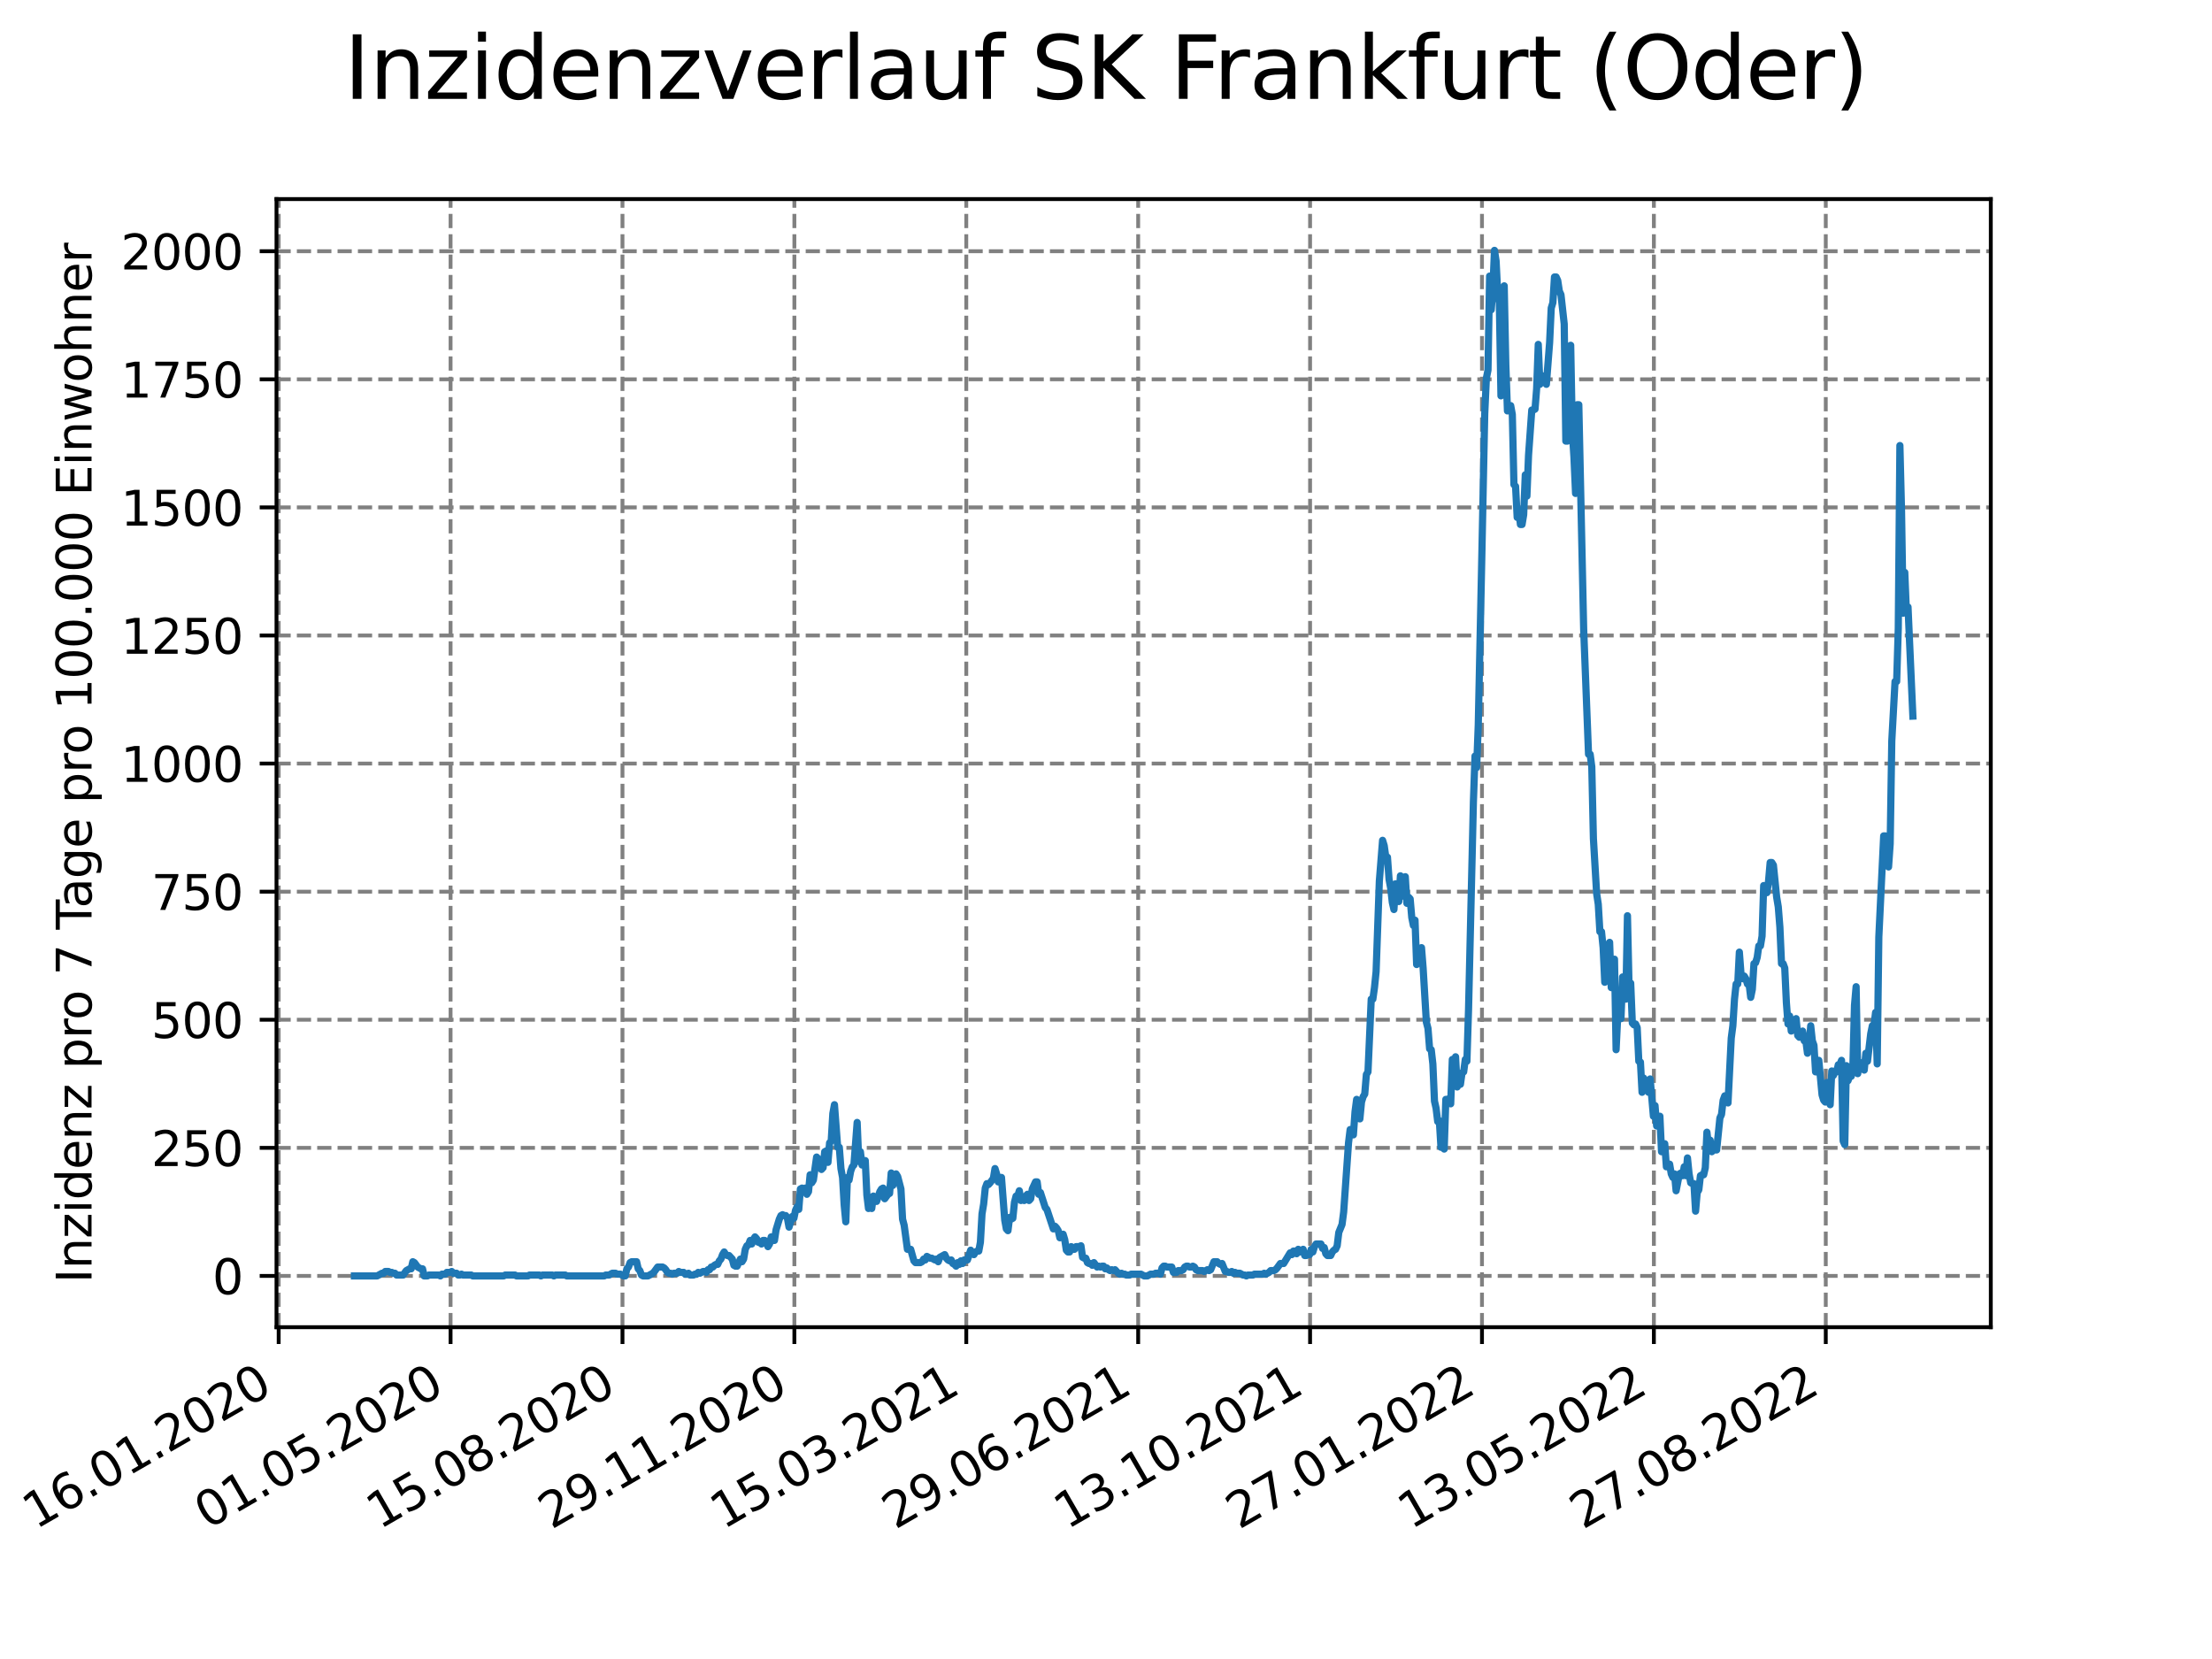 <?xml version="1.0" encoding="utf-8" standalone="no"?>
<!DOCTYPE svg PUBLIC "-//W3C//DTD SVG 1.1//EN"
  "http://www.w3.org/Graphics/SVG/1.1/DTD/svg11.dtd">
<svg xmlns:xlink="http://www.w3.org/1999/xlink" width="460.8pt" height="345.6pt" viewBox="0 0 460.8 345.6" xmlns="http://www.w3.org/2000/svg" version="1.1">
 <defs>
  <style type="text/css">*{stroke-linejoin: round; stroke-linecap: butt}</style>
 </defs>
 <g id="figure_1">
  <g id="patch_1">
   <path d="M 0 345.6 
L 460.8 345.6 
L 460.8 0 
L 0 0 
z
" style="fill: #ffffff"/>
  </g>
  <g id="axes_1">
   <g id="patch_2">
    <path d="M 57.6 276.48 
L 414.72 276.48 
L 414.72 41.472 
L 57.6 41.472 
z
" style="fill: #ffffff"/>
   </g>
   <g id="matplotlib.axis_1">
    <g id="xtick_1">
     <g id="line2d_1">
      <path d="M 58.053 276.48 
L 58.053 41.472 
" clip-path="url(#p275a01886c)" style="fill: none; stroke-dasharray: 2.96,1.28; stroke-dashoffset: 0; stroke: #808080; stroke-width: 0.8"/>
     </g>
     <g id="line2d_2">
      <defs>
       <path id="mcc62c96a35" d="M 0 0 
L 0 3.5 
" style="stroke: #000000; stroke-width: 0.8"/>
      </defs>
      <g>
       <use xlink:href="#mcc62c96a35" x="58.053" y="276.48" style="stroke: #000000; stroke-width: 0.8"/>
      </g>
     </g>
     <g id="text_1">
      <!-- 16.01.2020 -->
      <g transform="translate(7.428 318.689) rotate(-30) scale(0.1 -0.1)">
       <defs>
        <path id="DejaVuSans-31" d="M 794 531 
L 1825 531 
L 1825 4091 
L 703 3866 
L 703 4441 
L 1819 4666 
L 2450 4666 
L 2450 531 
L 3481 531 
L 3481 0 
L 794 0 
L 794 531 
z
" transform="scale(0.016)"/>
        <path id="DejaVuSans-36" d="M 2113 2584 
Q 1688 2584 1439 2293 
Q 1191 2003 1191 1497 
Q 1191 994 1439 701 
Q 1688 409 2113 409 
Q 2538 409 2786 701 
Q 3034 994 3034 1497 
Q 3034 2003 2786 2293 
Q 2538 2584 2113 2584 
z
M 3366 4563 
L 3366 3988 
Q 3128 4100 2886 4159 
Q 2644 4219 2406 4219 
Q 1781 4219 1451 3797 
Q 1122 3375 1075 2522 
Q 1259 2794 1537 2939 
Q 1816 3084 2150 3084 
Q 2853 3084 3261 2657 
Q 3669 2231 3669 1497 
Q 3669 778 3244 343 
Q 2819 -91 2113 -91 
Q 1303 -91 875 529 
Q 447 1150 447 2328 
Q 447 3434 972 4092 
Q 1497 4750 2381 4750 
Q 2619 4750 2861 4703 
Q 3103 4656 3366 4563 
z
" transform="scale(0.016)"/>
        <path id="DejaVuSans-2e" d="M 684 794 
L 1344 794 
L 1344 0 
L 684 0 
L 684 794 
z
" transform="scale(0.016)"/>
        <path id="DejaVuSans-30" d="M 2034 4250 
Q 1547 4250 1301 3770 
Q 1056 3291 1056 2328 
Q 1056 1369 1301 889 
Q 1547 409 2034 409 
Q 2525 409 2770 889 
Q 3016 1369 3016 2328 
Q 3016 3291 2770 3770 
Q 2525 4250 2034 4250 
z
M 2034 4750 
Q 2819 4750 3233 4129 
Q 3647 3509 3647 2328 
Q 3647 1150 3233 529 
Q 2819 -91 2034 -91 
Q 1250 -91 836 529 
Q 422 1150 422 2328 
Q 422 3509 836 4129 
Q 1250 4750 2034 4750 
z
" transform="scale(0.016)"/>
        <path id="DejaVuSans-32" d="M 1228 531 
L 3431 531 
L 3431 0 
L 469 0 
L 469 531 
Q 828 903 1448 1529 
Q 2069 2156 2228 2338 
Q 2531 2678 2651 2914 
Q 2772 3150 2772 3378 
Q 2772 3750 2511 3984 
Q 2250 4219 1831 4219 
Q 1534 4219 1204 4116 
Q 875 4013 500 3803 
L 500 4441 
Q 881 4594 1212 4672 
Q 1544 4750 1819 4750 
Q 2544 4750 2975 4387 
Q 3406 4025 3406 3419 
Q 3406 3131 3298 2873 
Q 3191 2616 2906 2266 
Q 2828 2175 2409 1742 
Q 1991 1309 1228 531 
z
" transform="scale(0.016)"/>
       </defs>
       <use xlink:href="#DejaVuSans-31"/>
       <use xlink:href="#DejaVuSans-36" x="63.623"/>
       <use xlink:href="#DejaVuSans-2e" x="127.246"/>
       <use xlink:href="#DejaVuSans-30" x="159.033"/>
       <use xlink:href="#DejaVuSans-31" x="222.656"/>
       <use xlink:href="#DejaVuSans-2e" x="286.279"/>
       <use xlink:href="#DejaVuSans-32" x="318.066"/>
       <use xlink:href="#DejaVuSans-30" x="381.689"/>
       <use xlink:href="#DejaVuSans-32" x="445.312"/>
       <use xlink:href="#DejaVuSans-30" x="508.936"/>
      </g>
     </g>
    </g>
    <g id="xtick_2">
     <g id="line2d_3">
      <path d="M 93.863 276.48 
L 93.863 41.472 
" clip-path="url(#p275a01886c)" style="fill: none; stroke-dasharray: 2.96,1.28; stroke-dashoffset: 0; stroke: #808080; stroke-width: 0.8"/>
     </g>
     <g id="line2d_4">
      <g>
       <use xlink:href="#mcc62c96a35" x="93.863" y="276.48" style="stroke: #000000; stroke-width: 0.8"/>
      </g>
     </g>
     <g id="text_2">
      <!-- 01.05.2020 -->
      <g transform="translate(43.238 318.689) rotate(-30) scale(0.1 -0.1)">
       <defs>
        <path id="DejaVuSans-35" d="M 691 4666 
L 3169 4666 
L 3169 4134 
L 1269 4134 
L 1269 2991 
Q 1406 3038 1543 3061 
Q 1681 3084 1819 3084 
Q 2600 3084 3056 2656 
Q 3513 2228 3513 1497 
Q 3513 744 3044 326 
Q 2575 -91 1722 -91 
Q 1428 -91 1123 -41 
Q 819 9 494 109 
L 494 744 
Q 775 591 1075 516 
Q 1375 441 1709 441 
Q 2250 441 2565 725 
Q 2881 1009 2881 1497 
Q 2881 1984 2565 2268 
Q 2250 2553 1709 2553 
Q 1456 2553 1204 2497 
Q 953 2441 691 2322 
L 691 4666 
z
" transform="scale(0.016)"/>
       </defs>
       <use xlink:href="#DejaVuSans-30"/>
       <use xlink:href="#DejaVuSans-31" x="63.623"/>
       <use xlink:href="#DejaVuSans-2e" x="127.246"/>
       <use xlink:href="#DejaVuSans-30" x="159.033"/>
       <use xlink:href="#DejaVuSans-35" x="222.656"/>
       <use xlink:href="#DejaVuSans-2e" x="286.279"/>
       <use xlink:href="#DejaVuSans-32" x="318.066"/>
       <use xlink:href="#DejaVuSans-30" x="381.689"/>
       <use xlink:href="#DejaVuSans-32" x="445.312"/>
       <use xlink:href="#DejaVuSans-30" x="508.936"/>
      </g>
     </g>
    </g>
    <g id="xtick_3">
     <g id="line2d_5">
      <path d="M 129.673 276.48 
L 129.673 41.472 
" clip-path="url(#p275a01886c)" style="fill: none; stroke-dasharray: 2.96,1.28; stroke-dashoffset: 0; stroke: #808080; stroke-width: 0.8"/>
     </g>
     <g id="line2d_6">
      <g>
       <use xlink:href="#mcc62c96a35" x="129.673" y="276.48" style="stroke: #000000; stroke-width: 0.8"/>
      </g>
     </g>
     <g id="text_3">
      <!-- 15.08.2020 -->
      <g transform="translate(79.048 318.689) rotate(-30) scale(0.1 -0.1)">
       <defs>
        <path id="DejaVuSans-38" d="M 2034 2216 
Q 1584 2216 1326 1975 
Q 1069 1734 1069 1313 
Q 1069 891 1326 650 
Q 1584 409 2034 409 
Q 2484 409 2743 651 
Q 3003 894 3003 1313 
Q 3003 1734 2745 1975 
Q 2488 2216 2034 2216 
z
M 1403 2484 
Q 997 2584 770 2862 
Q 544 3141 544 3541 
Q 544 4100 942 4425 
Q 1341 4750 2034 4750 
Q 2731 4750 3128 4425 
Q 3525 4100 3525 3541 
Q 3525 3141 3298 2862 
Q 3072 2584 2669 2484 
Q 3125 2378 3379 2068 
Q 3634 1759 3634 1313 
Q 3634 634 3220 271 
Q 2806 -91 2034 -91 
Q 1263 -91 848 271 
Q 434 634 434 1313 
Q 434 1759 690 2068 
Q 947 2378 1403 2484 
z
M 1172 3481 
Q 1172 3119 1398 2916 
Q 1625 2713 2034 2713 
Q 2441 2713 2670 2916 
Q 2900 3119 2900 3481 
Q 2900 3844 2670 4047 
Q 2441 4250 2034 4250 
Q 1625 4250 1398 4047 
Q 1172 3844 1172 3481 
z
" transform="scale(0.016)"/>
       </defs>
       <use xlink:href="#DejaVuSans-31"/>
       <use xlink:href="#DejaVuSans-35" x="63.623"/>
       <use xlink:href="#DejaVuSans-2e" x="127.246"/>
       <use xlink:href="#DejaVuSans-30" x="159.033"/>
       <use xlink:href="#DejaVuSans-38" x="222.656"/>
       <use xlink:href="#DejaVuSans-2e" x="286.279"/>
       <use xlink:href="#DejaVuSans-32" x="318.066"/>
       <use xlink:href="#DejaVuSans-30" x="381.689"/>
       <use xlink:href="#DejaVuSans-32" x="445.312"/>
       <use xlink:href="#DejaVuSans-30" x="508.936"/>
      </g>
     </g>
    </g>
    <g id="xtick_4">
     <g id="line2d_7">
      <path d="M 165.483 276.48 
L 165.483 41.472 
" clip-path="url(#p275a01886c)" style="fill: none; stroke-dasharray: 2.96,1.28; stroke-dashoffset: 0; stroke: #808080; stroke-width: 0.8"/>
     </g>
     <g id="line2d_8">
      <g>
       <use xlink:href="#mcc62c96a35" x="165.483" y="276.48" style="stroke: #000000; stroke-width: 0.8"/>
      </g>
     </g>
     <g id="text_4">
      <!-- 29.11.2020 -->
      <g transform="translate(114.858 318.689) rotate(-30) scale(0.1 -0.1)">
       <defs>
        <path id="DejaVuSans-39" d="M 703 97 
L 703 672 
Q 941 559 1184 500 
Q 1428 441 1663 441 
Q 2288 441 2617 861 
Q 2947 1281 2994 2138 
Q 2813 1869 2534 1725 
Q 2256 1581 1919 1581 
Q 1219 1581 811 2004 
Q 403 2428 403 3163 
Q 403 3881 828 4315 
Q 1253 4750 1959 4750 
Q 2769 4750 3195 4129 
Q 3622 3509 3622 2328 
Q 3622 1225 3098 567 
Q 2575 -91 1691 -91 
Q 1453 -91 1209 -44 
Q 966 3 703 97 
z
M 1959 2075 
Q 2384 2075 2632 2365 
Q 2881 2656 2881 3163 
Q 2881 3666 2632 3958 
Q 2384 4250 1959 4250 
Q 1534 4250 1286 3958 
Q 1038 3666 1038 3163 
Q 1038 2656 1286 2365 
Q 1534 2075 1959 2075 
z
" transform="scale(0.016)"/>
       </defs>
       <use xlink:href="#DejaVuSans-32"/>
       <use xlink:href="#DejaVuSans-39" x="63.623"/>
       <use xlink:href="#DejaVuSans-2e" x="127.246"/>
       <use xlink:href="#DejaVuSans-31" x="159.033"/>
       <use xlink:href="#DejaVuSans-31" x="222.656"/>
       <use xlink:href="#DejaVuSans-2e" x="286.279"/>
       <use xlink:href="#DejaVuSans-32" x="318.066"/>
       <use xlink:href="#DejaVuSans-30" x="381.689"/>
       <use xlink:href="#DejaVuSans-32" x="445.312"/>
       <use xlink:href="#DejaVuSans-30" x="508.936"/>
      </g>
     </g>
    </g>
    <g id="xtick_5">
     <g id="line2d_9">
      <path d="M 201.293 276.48 
L 201.293 41.472 
" clip-path="url(#p275a01886c)" style="fill: none; stroke-dasharray: 2.96,1.28; stroke-dashoffset: 0; stroke: #808080; stroke-width: 0.8"/>
     </g>
     <g id="line2d_10">
      <g>
       <use xlink:href="#mcc62c96a35" x="201.293" y="276.48" style="stroke: #000000; stroke-width: 0.8"/>
      </g>
     </g>
     <g id="text_5">
      <!-- 15.03.2021 -->
      <g transform="translate(150.668 318.689) rotate(-30) scale(0.1 -0.1)">
       <defs>
        <path id="DejaVuSans-33" d="M 2597 2516 
Q 3050 2419 3304 2112 
Q 3559 1806 3559 1356 
Q 3559 666 3084 287 
Q 2609 -91 1734 -91 
Q 1441 -91 1130 -33 
Q 819 25 488 141 
L 488 750 
Q 750 597 1062 519 
Q 1375 441 1716 441 
Q 2309 441 2620 675 
Q 2931 909 2931 1356 
Q 2931 1769 2642 2001 
Q 2353 2234 1838 2234 
L 1294 2234 
L 1294 2753 
L 1863 2753 
Q 2328 2753 2575 2939 
Q 2822 3125 2822 3475 
Q 2822 3834 2567 4026 
Q 2313 4219 1838 4219 
Q 1578 4219 1281 4162 
Q 984 4106 628 3988 
L 628 4550 
Q 988 4650 1302 4700 
Q 1616 4750 1894 4750 
Q 2613 4750 3031 4423 
Q 3450 4097 3450 3541 
Q 3450 3153 3228 2886 
Q 3006 2619 2597 2516 
z
" transform="scale(0.016)"/>
       </defs>
       <use xlink:href="#DejaVuSans-31"/>
       <use xlink:href="#DejaVuSans-35" x="63.623"/>
       <use xlink:href="#DejaVuSans-2e" x="127.246"/>
       <use xlink:href="#DejaVuSans-30" x="159.033"/>
       <use xlink:href="#DejaVuSans-33" x="222.656"/>
       <use xlink:href="#DejaVuSans-2e" x="286.279"/>
       <use xlink:href="#DejaVuSans-32" x="318.066"/>
       <use xlink:href="#DejaVuSans-30" x="381.689"/>
       <use xlink:href="#DejaVuSans-32" x="445.312"/>
       <use xlink:href="#DejaVuSans-31" x="508.936"/>
      </g>
     </g>
    </g>
    <g id="xtick_6">
     <g id="line2d_11">
      <path d="M 237.103 276.48 
L 237.103 41.472 
" clip-path="url(#p275a01886c)" style="fill: none; stroke-dasharray: 2.96,1.28; stroke-dashoffset: 0; stroke: #808080; stroke-width: 0.8"/>
     </g>
     <g id="line2d_12">
      <g>
       <use xlink:href="#mcc62c96a35" x="237.103" y="276.48" style="stroke: #000000; stroke-width: 0.8"/>
      </g>
     </g>
     <g id="text_6">
      <!-- 29.06.2021 -->
      <g transform="translate(186.478 318.689) rotate(-30) scale(0.1 -0.1)">
       <use xlink:href="#DejaVuSans-32"/>
       <use xlink:href="#DejaVuSans-39" x="63.623"/>
       <use xlink:href="#DejaVuSans-2e" x="127.246"/>
       <use xlink:href="#DejaVuSans-30" x="159.033"/>
       <use xlink:href="#DejaVuSans-36" x="222.656"/>
       <use xlink:href="#DejaVuSans-2e" x="286.279"/>
       <use xlink:href="#DejaVuSans-32" x="318.066"/>
       <use xlink:href="#DejaVuSans-30" x="381.689"/>
       <use xlink:href="#DejaVuSans-32" x="445.312"/>
       <use xlink:href="#DejaVuSans-31" x="508.936"/>
      </g>
     </g>
    </g>
    <g id="xtick_7">
     <g id="line2d_13">
      <path d="M 272.913 276.48 
L 272.913 41.472 
" clip-path="url(#p275a01886c)" style="fill: none; stroke-dasharray: 2.96,1.28; stroke-dashoffset: 0; stroke: #808080; stroke-width: 0.8"/>
     </g>
     <g id="line2d_14">
      <g>
       <use xlink:href="#mcc62c96a35" x="272.913" y="276.48" style="stroke: #000000; stroke-width: 0.8"/>
      </g>
     </g>
     <g id="text_7">
      <!-- 13.10.2021 -->
      <g transform="translate(222.288 318.689) rotate(-30) scale(0.1 -0.1)">
       <use xlink:href="#DejaVuSans-31"/>
       <use xlink:href="#DejaVuSans-33" x="63.623"/>
       <use xlink:href="#DejaVuSans-2e" x="127.246"/>
       <use xlink:href="#DejaVuSans-31" x="159.033"/>
       <use xlink:href="#DejaVuSans-30" x="222.656"/>
       <use xlink:href="#DejaVuSans-2e" x="286.279"/>
       <use xlink:href="#DejaVuSans-32" x="318.066"/>
       <use xlink:href="#DejaVuSans-30" x="381.689"/>
       <use xlink:href="#DejaVuSans-32" x="445.312"/>
       <use xlink:href="#DejaVuSans-31" x="508.936"/>
      </g>
     </g>
    </g>
    <g id="xtick_8">
     <g id="line2d_15">
      <path d="M 308.723 276.48 
L 308.723 41.472 
" clip-path="url(#p275a01886c)" style="fill: none; stroke-dasharray: 2.96,1.28; stroke-dashoffset: 0; stroke: #808080; stroke-width: 0.8"/>
     </g>
     <g id="line2d_16">
      <g>
       <use xlink:href="#mcc62c96a35" x="308.723" y="276.48" style="stroke: #000000; stroke-width: 0.8"/>
      </g>
     </g>
     <g id="text_8">
      <!-- 27.01.2022 -->
      <g transform="translate(258.098 318.689) rotate(-30) scale(0.1 -0.1)">
       <defs>
        <path id="DejaVuSans-37" d="M 525 4666 
L 3525 4666 
L 3525 4397 
L 1831 0 
L 1172 0 
L 2766 4134 
L 525 4134 
L 525 4666 
z
" transform="scale(0.016)"/>
       </defs>
       <use xlink:href="#DejaVuSans-32"/>
       <use xlink:href="#DejaVuSans-37" x="63.623"/>
       <use xlink:href="#DejaVuSans-2e" x="127.246"/>
       <use xlink:href="#DejaVuSans-30" x="159.033"/>
       <use xlink:href="#DejaVuSans-31" x="222.656"/>
       <use xlink:href="#DejaVuSans-2e" x="286.279"/>
       <use xlink:href="#DejaVuSans-32" x="318.066"/>
       <use xlink:href="#DejaVuSans-30" x="381.689"/>
       <use xlink:href="#DejaVuSans-32" x="445.312"/>
       <use xlink:href="#DejaVuSans-32" x="508.936"/>
      </g>
     </g>
    </g>
    <g id="xtick_9">
     <g id="line2d_17">
      <path d="M 344.533 276.48 
L 344.533 41.472 
" clip-path="url(#p275a01886c)" style="fill: none; stroke-dasharray: 2.96,1.28; stroke-dashoffset: 0; stroke: #808080; stroke-width: 0.8"/>
     </g>
     <g id="line2d_18">
      <g>
       <use xlink:href="#mcc62c96a35" x="344.533" y="276.48" style="stroke: #000000; stroke-width: 0.8"/>
      </g>
     </g>
     <g id="text_9">
      <!-- 13.05.2022 -->
      <g transform="translate(293.908 318.689) rotate(-30) scale(0.1 -0.1)">
       <use xlink:href="#DejaVuSans-31"/>
       <use xlink:href="#DejaVuSans-33" x="63.623"/>
       <use xlink:href="#DejaVuSans-2e" x="127.246"/>
       <use xlink:href="#DejaVuSans-30" x="159.033"/>
       <use xlink:href="#DejaVuSans-35" x="222.656"/>
       <use xlink:href="#DejaVuSans-2e" x="286.279"/>
       <use xlink:href="#DejaVuSans-32" x="318.066"/>
       <use xlink:href="#DejaVuSans-30" x="381.689"/>
       <use xlink:href="#DejaVuSans-32" x="445.312"/>
       <use xlink:href="#DejaVuSans-32" x="508.936"/>
      </g>
     </g>
    </g>
    <g id="xtick_10">
     <g id="line2d_19">
      <path d="M 380.343 276.48 
L 380.343 41.472 
" clip-path="url(#p275a01886c)" style="fill: none; stroke-dasharray: 2.96,1.28; stroke-dashoffset: 0; stroke: #808080; stroke-width: 0.8"/>
     </g>
     <g id="line2d_20">
      <g>
       <use xlink:href="#mcc62c96a35" x="380.343" y="276.48" style="stroke: #000000; stroke-width: 0.8"/>
      </g>
     </g>
     <g id="text_10">
      <!-- 27.08.2022 -->
      <g transform="translate(329.718 318.689) rotate(-30) scale(0.1 -0.1)">
       <use xlink:href="#DejaVuSans-32"/>
       <use xlink:href="#DejaVuSans-37" x="63.623"/>
       <use xlink:href="#DejaVuSans-2e" x="127.246"/>
       <use xlink:href="#DejaVuSans-30" x="159.033"/>
       <use xlink:href="#DejaVuSans-38" x="222.656"/>
       <use xlink:href="#DejaVuSans-2e" x="286.279"/>
       <use xlink:href="#DejaVuSans-32" x="318.066"/>
       <use xlink:href="#DejaVuSans-30" x="381.689"/>
       <use xlink:href="#DejaVuSans-32" x="445.312"/>
       <use xlink:href="#DejaVuSans-32" x="508.936"/>
      </g>
     </g>
    </g>
   </g>
   <g id="matplotlib.axis_2">
    <g id="ytick_1">
     <g id="line2d_21">
      <path d="M 57.6 265.798 
L 414.72 265.798 
" clip-path="url(#p275a01886c)" style="fill: none; stroke-dasharray: 2.96,1.28; stroke-dashoffset: 0; stroke: #808080; stroke-width: 0.8"/>
     </g>
     <g id="line2d_22">
      <defs>
       <path id="m6d57a17fb4" d="M 0 0 
L -3.5 0 
" style="stroke: #000000; stroke-width: 0.8"/>
      </defs>
      <g>
       <use xlink:href="#m6d57a17fb4" x="57.6" y="265.798" style="stroke: #000000; stroke-width: 0.8"/>
      </g>
     </g>
     <g id="text_11">
      <!-- 0 -->
      <g transform="translate(44.237 269.597) scale(0.1 -0.1)">
       <use xlink:href="#DejaVuSans-30"/>
      </g>
     </g>
    </g>
    <g id="ytick_2">
     <g id="line2d_23">
      <path d="M 57.6 239.115 
L 414.72 239.115 
" clip-path="url(#p275a01886c)" style="fill: none; stroke-dasharray: 2.96,1.28; stroke-dashoffset: 0; stroke: #808080; stroke-width: 0.8"/>
     </g>
     <g id="line2d_24">
      <g>
       <use xlink:href="#m6d57a17fb4" x="57.6" y="239.115" style="stroke: #000000; stroke-width: 0.8"/>
      </g>
     </g>
     <g id="text_12">
      <!-- 250 -->
      <g transform="translate(31.512 242.914) scale(0.1 -0.1)">
       <use xlink:href="#DejaVuSans-32"/>
       <use xlink:href="#DejaVuSans-35" x="63.623"/>
       <use xlink:href="#DejaVuSans-30" x="127.246"/>
      </g>
     </g>
    </g>
    <g id="ytick_3">
     <g id="line2d_25">
      <path d="M 57.6 212.432 
L 414.72 212.432 
" clip-path="url(#p275a01886c)" style="fill: none; stroke-dasharray: 2.96,1.28; stroke-dashoffset: 0; stroke: #808080; stroke-width: 0.8"/>
     </g>
     <g id="line2d_26">
      <g>
       <use xlink:href="#m6d57a17fb4" x="57.6" y="212.432" style="stroke: #000000; stroke-width: 0.8"/>
      </g>
     </g>
     <g id="text_13">
      <!-- 500 -->
      <g transform="translate(31.512 216.231) scale(0.1 -0.1)">
       <use xlink:href="#DejaVuSans-35"/>
       <use xlink:href="#DejaVuSans-30" x="63.623"/>
       <use xlink:href="#DejaVuSans-30" x="127.246"/>
      </g>
     </g>
    </g>
    <g id="ytick_4">
     <g id="line2d_27">
      <path d="M 57.6 185.749 
L 414.72 185.749 
" clip-path="url(#p275a01886c)" style="fill: none; stroke-dasharray: 2.96,1.28; stroke-dashoffset: 0; stroke: #808080; stroke-width: 0.8"/>
     </g>
     <g id="line2d_28">
      <g>
       <use xlink:href="#m6d57a17fb4" x="57.6" y="185.749" style="stroke: #000000; stroke-width: 0.8"/>
      </g>
     </g>
     <g id="text_14">
      <!-- 750 -->
      <g transform="translate(31.512 189.549) scale(0.1 -0.1)">
       <use xlink:href="#DejaVuSans-37"/>
       <use xlink:href="#DejaVuSans-35" x="63.623"/>
       <use xlink:href="#DejaVuSans-30" x="127.246"/>
      </g>
     </g>
    </g>
    <g id="ytick_5">
     <g id="line2d_29">
      <path d="M 57.6 159.067 
L 414.72 159.067 
" clip-path="url(#p275a01886c)" style="fill: none; stroke-dasharray: 2.96,1.28; stroke-dashoffset: 0; stroke: #808080; stroke-width: 0.8"/>
     </g>
     <g id="line2d_30">
      <g>
       <use xlink:href="#m6d57a17fb4" x="57.6" y="159.067" style="stroke: #000000; stroke-width: 0.8"/>
      </g>
     </g>
     <g id="text_15">
      <!-- 1000 -->
      <g transform="translate(25.15 162.866) scale(0.1 -0.1)">
       <use xlink:href="#DejaVuSans-31"/>
       <use xlink:href="#DejaVuSans-30" x="63.623"/>
       <use xlink:href="#DejaVuSans-30" x="127.246"/>
       <use xlink:href="#DejaVuSans-30" x="190.869"/>
      </g>
     </g>
    </g>
    <g id="ytick_6">
     <g id="line2d_31">
      <path d="M 57.6 132.384 
L 414.72 132.384 
" clip-path="url(#p275a01886c)" style="fill: none; stroke-dasharray: 2.96,1.28; stroke-dashoffset: 0; stroke: #808080; stroke-width: 0.8"/>
     </g>
     <g id="line2d_32">
      <g>
       <use xlink:href="#m6d57a17fb4" x="57.6" y="132.384" style="stroke: #000000; stroke-width: 0.8"/>
      </g>
     </g>
     <g id="text_16">
      <!-- 1250 -->
      <g transform="translate(25.15 136.183) scale(0.1 -0.1)">
       <use xlink:href="#DejaVuSans-31"/>
       <use xlink:href="#DejaVuSans-32" x="63.623"/>
       <use xlink:href="#DejaVuSans-35" x="127.246"/>
       <use xlink:href="#DejaVuSans-30" x="190.869"/>
      </g>
     </g>
    </g>
    <g id="ytick_7">
     <g id="line2d_33">
      <path d="M 57.6 105.701 
L 414.72 105.701 
" clip-path="url(#p275a01886c)" style="fill: none; stroke-dasharray: 2.96,1.28; stroke-dashoffset: 0; stroke: #808080; stroke-width: 0.8"/>
     </g>
     <g id="line2d_34">
      <g>
       <use xlink:href="#m6d57a17fb4" x="57.6" y="105.701" style="stroke: #000000; stroke-width: 0.8"/>
      </g>
     </g>
     <g id="text_17">
      <!-- 1500 -->
      <g transform="translate(25.15 109.5) scale(0.1 -0.1)">
       <use xlink:href="#DejaVuSans-31"/>
       <use xlink:href="#DejaVuSans-35" x="63.623"/>
       <use xlink:href="#DejaVuSans-30" x="127.246"/>
       <use xlink:href="#DejaVuSans-30" x="190.869"/>
      </g>
     </g>
    </g>
    <g id="ytick_8">
     <g id="line2d_35">
      <path d="M 57.6 79.018 
L 414.72 79.018 
" clip-path="url(#p275a01886c)" style="fill: none; stroke-dasharray: 2.96,1.28; stroke-dashoffset: 0; stroke: #808080; stroke-width: 0.8"/>
     </g>
     <g id="line2d_36">
      <g>
       <use xlink:href="#m6d57a17fb4" x="57.6" y="79.018" style="stroke: #000000; stroke-width: 0.8"/>
      </g>
     </g>
     <g id="text_18">
      <!-- 1750 -->
      <g transform="translate(25.15 82.817) scale(0.1 -0.1)">
       <use xlink:href="#DejaVuSans-31"/>
       <use xlink:href="#DejaVuSans-37" x="63.623"/>
       <use xlink:href="#DejaVuSans-35" x="127.246"/>
       <use xlink:href="#DejaVuSans-30" x="190.869"/>
      </g>
     </g>
    </g>
    <g id="ytick_9">
     <g id="line2d_37">
      <path d="M 57.6 52.335 
L 414.72 52.335 
" clip-path="url(#p275a01886c)" style="fill: none; stroke-dasharray: 2.96,1.28; stroke-dashoffset: 0; stroke: #808080; stroke-width: 0.8"/>
     </g>
     <g id="line2d_38">
      <g>
       <use xlink:href="#m6d57a17fb4" x="57.6" y="52.335" style="stroke: #000000; stroke-width: 0.8"/>
      </g>
     </g>
     <g id="text_19">
      <!-- 2000 -->
      <g transform="translate(25.15 56.135) scale(0.1 -0.1)">
       <use xlink:href="#DejaVuSans-32"/>
       <use xlink:href="#DejaVuSans-30" x="63.623"/>
       <use xlink:href="#DejaVuSans-30" x="127.246"/>
       <use xlink:href="#DejaVuSans-30" x="190.869"/>
      </g>
     </g>
    </g>
    <g id="text_20">
     <!-- Inzidenz pro 7 Tage pro 100.000 Einwohner -->
     <g transform="translate(19.07 267.301) rotate(-90) scale(0.1 -0.1)">
      <defs>
       <path id="DejaVuSans-49" d="M 628 4666 
L 1259 4666 
L 1259 0 
L 628 0 
L 628 4666 
z
" transform="scale(0.016)"/>
       <path id="DejaVuSans-6e" d="M 3513 2113 
L 3513 0 
L 2938 0 
L 2938 2094 
Q 2938 2591 2744 2837 
Q 2550 3084 2163 3084 
Q 1697 3084 1428 2787 
Q 1159 2491 1159 1978 
L 1159 0 
L 581 0 
L 581 3500 
L 1159 3500 
L 1159 2956 
Q 1366 3272 1645 3428 
Q 1925 3584 2291 3584 
Q 2894 3584 3203 3211 
Q 3513 2838 3513 2113 
z
" transform="scale(0.016)"/>
       <path id="DejaVuSans-7a" d="M 353 3500 
L 3084 3500 
L 3084 2975 
L 922 459 
L 3084 459 
L 3084 0 
L 275 0 
L 275 525 
L 2438 3041 
L 353 3041 
L 353 3500 
z
" transform="scale(0.016)"/>
       <path id="DejaVuSans-69" d="M 603 3500 
L 1178 3500 
L 1178 0 
L 603 0 
L 603 3500 
z
M 603 4863 
L 1178 4863 
L 1178 4134 
L 603 4134 
L 603 4863 
z
" transform="scale(0.016)"/>
       <path id="DejaVuSans-64" d="M 2906 2969 
L 2906 4863 
L 3481 4863 
L 3481 0 
L 2906 0 
L 2906 525 
Q 2725 213 2448 61 
Q 2172 -91 1784 -91 
Q 1150 -91 751 415 
Q 353 922 353 1747 
Q 353 2572 751 3078 
Q 1150 3584 1784 3584 
Q 2172 3584 2448 3432 
Q 2725 3281 2906 2969 
z
M 947 1747 
Q 947 1113 1208 752 
Q 1469 391 1925 391 
Q 2381 391 2643 752 
Q 2906 1113 2906 1747 
Q 2906 2381 2643 2742 
Q 2381 3103 1925 3103 
Q 1469 3103 1208 2742 
Q 947 2381 947 1747 
z
" transform="scale(0.016)"/>
       <path id="DejaVuSans-65" d="M 3597 1894 
L 3597 1613 
L 953 1613 
Q 991 1019 1311 708 
Q 1631 397 2203 397 
Q 2534 397 2845 478 
Q 3156 559 3463 722 
L 3463 178 
Q 3153 47 2828 -22 
Q 2503 -91 2169 -91 
Q 1331 -91 842 396 
Q 353 884 353 1716 
Q 353 2575 817 3079 
Q 1281 3584 2069 3584 
Q 2775 3584 3186 3129 
Q 3597 2675 3597 1894 
z
M 3022 2063 
Q 3016 2534 2758 2815 
Q 2500 3097 2075 3097 
Q 1594 3097 1305 2825 
Q 1016 2553 972 2059 
L 3022 2063 
z
" transform="scale(0.016)"/>
       <path id="DejaVuSans-20" transform="scale(0.016)"/>
       <path id="DejaVuSans-70" d="M 1159 525 
L 1159 -1331 
L 581 -1331 
L 581 3500 
L 1159 3500 
L 1159 2969 
Q 1341 3281 1617 3432 
Q 1894 3584 2278 3584 
Q 2916 3584 3314 3078 
Q 3713 2572 3713 1747 
Q 3713 922 3314 415 
Q 2916 -91 2278 -91 
Q 1894 -91 1617 61 
Q 1341 213 1159 525 
z
M 3116 1747 
Q 3116 2381 2855 2742 
Q 2594 3103 2138 3103 
Q 1681 3103 1420 2742 
Q 1159 2381 1159 1747 
Q 1159 1113 1420 752 
Q 1681 391 2138 391 
Q 2594 391 2855 752 
Q 3116 1113 3116 1747 
z
" transform="scale(0.016)"/>
       <path id="DejaVuSans-72" d="M 2631 2963 
Q 2534 3019 2420 3045 
Q 2306 3072 2169 3072 
Q 1681 3072 1420 2755 
Q 1159 2438 1159 1844 
L 1159 0 
L 581 0 
L 581 3500 
L 1159 3500 
L 1159 2956 
Q 1341 3275 1631 3429 
Q 1922 3584 2338 3584 
Q 2397 3584 2469 3576 
Q 2541 3569 2628 3553 
L 2631 2963 
z
" transform="scale(0.016)"/>
       <path id="DejaVuSans-6f" d="M 1959 3097 
Q 1497 3097 1228 2736 
Q 959 2375 959 1747 
Q 959 1119 1226 758 
Q 1494 397 1959 397 
Q 2419 397 2687 759 
Q 2956 1122 2956 1747 
Q 2956 2369 2687 2733 
Q 2419 3097 1959 3097 
z
M 1959 3584 
Q 2709 3584 3137 3096 
Q 3566 2609 3566 1747 
Q 3566 888 3137 398 
Q 2709 -91 1959 -91 
Q 1206 -91 779 398 
Q 353 888 353 1747 
Q 353 2609 779 3096 
Q 1206 3584 1959 3584 
z
" transform="scale(0.016)"/>
       <path id="DejaVuSans-54" d="M -19 4666 
L 3928 4666 
L 3928 4134 
L 2272 4134 
L 2272 0 
L 1638 0 
L 1638 4134 
L -19 4134 
L -19 4666 
z
" transform="scale(0.016)"/>
       <path id="DejaVuSans-61" d="M 2194 1759 
Q 1497 1759 1228 1600 
Q 959 1441 959 1056 
Q 959 750 1161 570 
Q 1363 391 1709 391 
Q 2188 391 2477 730 
Q 2766 1069 2766 1631 
L 2766 1759 
L 2194 1759 
z
M 3341 1997 
L 3341 0 
L 2766 0 
L 2766 531 
Q 2569 213 2275 61 
Q 1981 -91 1556 -91 
Q 1019 -91 701 211 
Q 384 513 384 1019 
Q 384 1609 779 1909 
Q 1175 2209 1959 2209 
L 2766 2209 
L 2766 2266 
Q 2766 2663 2505 2880 
Q 2244 3097 1772 3097 
Q 1472 3097 1187 3025 
Q 903 2953 641 2809 
L 641 3341 
Q 956 3463 1253 3523 
Q 1550 3584 1831 3584 
Q 2591 3584 2966 3190 
Q 3341 2797 3341 1997 
z
" transform="scale(0.016)"/>
       <path id="DejaVuSans-67" d="M 2906 1791 
Q 2906 2416 2648 2759 
Q 2391 3103 1925 3103 
Q 1463 3103 1205 2759 
Q 947 2416 947 1791 
Q 947 1169 1205 825 
Q 1463 481 1925 481 
Q 2391 481 2648 825 
Q 2906 1169 2906 1791 
z
M 3481 434 
Q 3481 -459 3084 -895 
Q 2688 -1331 1869 -1331 
Q 1566 -1331 1297 -1286 
Q 1028 -1241 775 -1147 
L 775 -588 
Q 1028 -725 1275 -790 
Q 1522 -856 1778 -856 
Q 2344 -856 2625 -561 
Q 2906 -266 2906 331 
L 2906 616 
Q 2728 306 2450 153 
Q 2172 0 1784 0 
Q 1141 0 747 490 
Q 353 981 353 1791 
Q 353 2603 747 3093 
Q 1141 3584 1784 3584 
Q 2172 3584 2450 3431 
Q 2728 3278 2906 2969 
L 2906 3500 
L 3481 3500 
L 3481 434 
z
" transform="scale(0.016)"/>
       <path id="DejaVuSans-45" d="M 628 4666 
L 3578 4666 
L 3578 4134 
L 1259 4134 
L 1259 2753 
L 3481 2753 
L 3481 2222 
L 1259 2222 
L 1259 531 
L 3634 531 
L 3634 0 
L 628 0 
L 628 4666 
z
" transform="scale(0.016)"/>
       <path id="DejaVuSans-77" d="M 269 3500 
L 844 3500 
L 1563 769 
L 2278 3500 
L 2956 3500 
L 3675 769 
L 4391 3500 
L 4966 3500 
L 4050 0 
L 3372 0 
L 2619 2869 
L 1863 0 
L 1184 0 
L 269 3500 
z
" transform="scale(0.016)"/>
       <path id="DejaVuSans-68" d="M 3513 2113 
L 3513 0 
L 2938 0 
L 2938 2094 
Q 2938 2591 2744 2837 
Q 2550 3084 2163 3084 
Q 1697 3084 1428 2787 
Q 1159 2491 1159 1978 
L 1159 0 
L 581 0 
L 581 4863 
L 1159 4863 
L 1159 2956 
Q 1366 3272 1645 3428 
Q 1925 3584 2291 3584 
Q 2894 3584 3203 3211 
Q 3513 2838 3513 2113 
z
" transform="scale(0.016)"/>
      </defs>
      <use xlink:href="#DejaVuSans-49"/>
      <use xlink:href="#DejaVuSans-6e" x="29.492"/>
      <use xlink:href="#DejaVuSans-7a" x="92.871"/>
      <use xlink:href="#DejaVuSans-69" x="145.361"/>
      <use xlink:href="#DejaVuSans-64" x="173.145"/>
      <use xlink:href="#DejaVuSans-65" x="236.621"/>
      <use xlink:href="#DejaVuSans-6e" x="298.145"/>
      <use xlink:href="#DejaVuSans-7a" x="361.523"/>
      <use xlink:href="#DejaVuSans-20" x="414.014"/>
      <use xlink:href="#DejaVuSans-70" x="445.801"/>
      <use xlink:href="#DejaVuSans-72" x="509.277"/>
      <use xlink:href="#DejaVuSans-6f" x="548.141"/>
      <use xlink:href="#DejaVuSans-20" x="609.322"/>
      <use xlink:href="#DejaVuSans-37" x="641.109"/>
      <use xlink:href="#DejaVuSans-20" x="704.732"/>
      <use xlink:href="#DejaVuSans-54" x="736.52"/>
      <use xlink:href="#DejaVuSans-61" x="781.104"/>
      <use xlink:href="#DejaVuSans-67" x="842.383"/>
      <use xlink:href="#DejaVuSans-65" x="905.859"/>
      <use xlink:href="#DejaVuSans-20" x="967.383"/>
      <use xlink:href="#DejaVuSans-70" x="999.17"/>
      <use xlink:href="#DejaVuSans-72" x="1062.646"/>
      <use xlink:href="#DejaVuSans-6f" x="1101.51"/>
      <use xlink:href="#DejaVuSans-20" x="1162.691"/>
      <use xlink:href="#DejaVuSans-31" x="1194.479"/>
      <use xlink:href="#DejaVuSans-30" x="1258.102"/>
      <use xlink:href="#DejaVuSans-30" x="1321.725"/>
      <use xlink:href="#DejaVuSans-2e" x="1385.348"/>
      <use xlink:href="#DejaVuSans-30" x="1417.135"/>
      <use xlink:href="#DejaVuSans-30" x="1480.758"/>
      <use xlink:href="#DejaVuSans-30" x="1544.381"/>
      <use xlink:href="#DejaVuSans-20" x="1608.004"/>
      <use xlink:href="#DejaVuSans-45" x="1639.791"/>
      <use xlink:href="#DejaVuSans-69" x="1702.975"/>
      <use xlink:href="#DejaVuSans-6e" x="1730.758"/>
      <use xlink:href="#DejaVuSans-77" x="1794.137"/>
      <use xlink:href="#DejaVuSans-6f" x="1875.924"/>
      <use xlink:href="#DejaVuSans-68" x="1937.105"/>
      <use xlink:href="#DejaVuSans-6e" x="2000.484"/>
      <use xlink:href="#DejaVuSans-65" x="2063.863"/>
      <use xlink:href="#DejaVuSans-72" x="2125.387"/>
     </g>
    </g>
   </g>
   <g id="line2d_39">
    <path d="M 73.833 265.798 
L 78.562 265.798 
L 79.576 265.243 
L 79.914 265.243 
L 80.251 264.874 
L 80.927 264.874 
L 81.265 265.059 
L 81.603 265.059 
L 81.941 265.243 
L 82.278 265.243 
L 82.616 265.613 
L 83.968 265.613 
L 84.643 264.689 
L 85.319 264.319 
L 85.657 264.319 
L 85.995 262.841 
L 86.332 263.026 
L 87.008 263.95 
L 87.684 264.319 
L 88.022 264.319 
L 88.359 265.798 
L 89.035 265.798 
L 89.373 265.613 
L 91.4 265.613 
L 91.738 265.798 
L 92.076 265.428 
L 92.751 265.428 
L 93.089 265.059 
L 93.765 265.059 
L 94.103 264.874 
L 94.44 265.243 
L 95.116 265.243 
L 95.454 265.613 
L 95.792 265.613 
L 96.13 265.428 
L 96.467 265.613 
L 98.156 265.613 
L 98.494 265.798 
L 104.913 265.798 
L 105.251 265.613 
L 107.278 265.613 
L 107.616 265.798 
L 109.981 265.798 
L 110.318 265.613 
L 112.345 265.613 
L 112.683 265.798 
L 113.021 265.613 
L 115.048 265.613 
L 115.386 265.798 
L 115.724 265.613 
L 117.751 265.613 
L 118.088 265.798 
L 125.859 265.798 
L 126.196 265.613 
L 126.872 265.613 
L 127.548 265.243 
L 128.223 265.243 
L 128.561 265.428 
L 129.237 265.428 
L 129.912 265.798 
L 130.25 265.798 
L 130.588 264.319 
L 130.926 263.95 
L 131.264 263.026 
L 131.602 262.841 
L 132.615 262.841 
L 132.953 264.319 
L 133.291 264.689 
L 133.629 265.613 
L 133.966 265.798 
L 134.98 265.798 
L 135.993 265.243 
L 136.331 264.874 
L 137.007 263.95 
L 138.02 263.95 
L 138.358 264.135 
L 138.696 264.504 
L 139.034 265.059 
L 139.372 265.243 
L 139.71 265.243 
L 140.047 265.428 
L 140.385 265.243 
L 141.061 265.243 
L 141.399 264.874 
L 141.737 265.059 
L 142.412 265.059 
L 142.75 265.428 
L 143.088 265.428 
L 143.426 265.243 
L 143.764 265.613 
L 144.439 265.613 
L 144.777 265.428 
L 145.115 265.428 
L 145.453 265.059 
L 145.79 265.243 
L 146.466 264.874 
L 146.804 264.874 
L 147.142 265.059 
L 147.48 264.504 
L 147.817 264.504 
L 148.155 263.95 
L 148.493 263.95 
L 148.831 263.58 
L 149.169 263.395 
L 149.507 263.395 
L 149.844 262.656 
L 150.182 262.286 
L 150.52 261.362 
L 150.858 260.808 
L 151.196 261.362 
L 151.534 261.547 
L 151.871 261.547 
L 152.547 262.286 
L 152.885 263.58 
L 153.223 263.765 
L 153.561 263.765 
L 154.236 262.286 
L 154.574 262.841 
L 154.912 262.286 
L 155.25 260.253 
L 155.588 259.514 
L 155.925 259.329 
L 156.263 258.405 
L 156.601 259.145 
L 156.939 258.22 
L 157.277 257.666 
L 157.615 258.036 
L 157.952 258.775 
L 158.29 258.775 
L 158.628 259.145 
L 158.966 258.405 
L 159.304 258.405 
L 159.642 258.775 
L 159.979 259.699 
L 160.317 259.145 
L 160.655 257.666 
L 160.993 258.405 
L 161.331 258.405 
L 161.669 256.188 
L 162.344 253.97 
L 162.682 253.231 
L 163.02 253.046 
L 163.358 253.231 
L 163.695 253.231 
L 164.033 253.785 
L 164.371 255.633 
L 165.047 253.415 
L 165.385 253.785 
L 165.722 252.122 
L 166.06 251.382 
L 166.398 251.937 
L 166.736 247.686 
L 167.074 247.501 
L 167.412 248.056 
L 167.749 247.501 
L 168.087 248.795 
L 168.425 248.241 
L 168.763 244.729 
L 169.101 246.392 
L 169.439 245.838 
L 170.114 241.033 
L 170.452 241.403 
L 170.79 241.957 
L 171.128 243.62 
L 171.466 243.251 
L 171.803 239.924 
L 172.141 239.739 
L 172.479 242.142 
L 172.817 238.076 
L 173.155 237.706 
L 173.493 231.977 
L 173.83 230.129 
L 174.506 239 
L 174.844 239 
L 175.182 243.435 
L 175.52 245.284 
L 175.857 251.013 
L 176.195 254.524 
L 176.533 245.284 
L 176.871 245.838 
L 177.209 243.99 
L 177.547 243.066 
L 177.884 242.696 
L 178.56 233.825 
L 178.898 241.957 
L 179.236 239.924 
L 179.573 242.696 
L 179.911 242.511 
L 180.249 241.772 
L 180.587 248.98 
L 180.925 251.752 
L 181.263 251.567 
L 181.6 251.752 
L 181.938 249.165 
L 182.276 250.274 
L 182.614 250.274 
L 183.29 248.241 
L 183.627 247.686 
L 183.965 247.501 
L 184.303 249.719 
L 184.979 248.795 
L 185.317 248.61 
L 185.654 244.36 
L 185.992 246.947 
L 186.668 244.544 
L 187.006 245.099 
L 187.681 247.686 
L 188.019 253.97 
L 188.357 255.263 
L 189.033 260.253 
L 189.708 260.253 
L 190.384 262.656 
L 190.722 263.026 
L 191.735 263.026 
L 192.073 262.841 
L 192.411 262.286 
L 192.749 262.471 
L 193.087 261.732 
L 193.762 262.102 
L 194.1 262.102 
L 194.776 262.471 
L 195.114 262.286 
L 195.451 262.841 
L 195.789 261.917 
L 196.803 261.362 
L 197.141 262.102 
L 197.478 262.471 
L 197.816 262.656 
L 198.154 262.471 
L 198.492 263.21 
L 198.83 263.395 
L 199.168 263.765 
L 199.505 263.026 
L 199.843 263.395 
L 200.181 262.656 
L 200.519 263.21 
L 200.857 262.471 
L 201.532 262.471 
L 202.208 260.438 
L 202.546 261.177 
L 202.884 261.362 
L 203.222 260.808 
L 203.559 260.623 
L 203.897 260.623 
L 204.235 258.775 
L 204.573 252.861 
L 204.911 250.828 
L 205.249 247.501 
L 205.586 246.577 
L 205.924 246.762 
L 206.262 246.392 
L 206.938 245.468 
L 207.276 243.435 
L 207.613 244.544 
L 207.951 246.208 
L 208.289 245.284 
L 208.627 245.284 
L 209.303 254.155 
L 209.64 256.003 
L 209.978 256.372 
L 210.316 253.6 
L 210.654 253.97 
L 210.992 253.785 
L 211.33 250.458 
L 211.667 249.165 
L 212.005 249.165 
L 212.343 248.056 
L 212.681 250.089 
L 213.019 249.904 
L 213.356 250.089 
L 213.694 249.165 
L 214.032 248.795 
L 214.37 250.089 
L 214.708 249.719 
L 215.046 247.686 
L 215.721 246.208 
L 216.059 246.208 
L 216.397 248.795 
L 216.735 248.425 
L 217.748 251.567 
L 218.086 251.937 
L 219.437 256.003 
L 219.775 255.448 
L 220.113 255.818 
L 220.451 256.372 
L 220.789 257.851 
L 221.127 257.296 
L 221.464 257.112 
L 221.802 258.22 
L 222.14 260.438 
L 222.478 260.808 
L 222.816 260.808 
L 223.154 259.699 
L 223.491 260.253 
L 223.829 260.253 
L 224.167 259.699 
L 224.843 259.699 
L 225.181 259.514 
L 225.518 261.917 
L 225.856 262.102 
L 226.194 262.102 
L 226.532 263.026 
L 226.87 263.21 
L 227.208 263.21 
L 227.545 263.58 
L 227.883 263.026 
L 228.559 263.95 
L 228.897 263.765 
L 229.234 263.95 
L 229.572 263.765 
L 229.91 263.765 
L 230.248 264.319 
L 230.586 264.135 
L 230.924 264.504 
L 231.261 264.689 
L 231.599 264.504 
L 231.937 264.689 
L 232.275 264.504 
L 232.951 265.243 
L 233.288 265.428 
L 233.626 265.243 
L 233.964 265.428 
L 234.302 265.428 
L 234.64 265.613 
L 235.315 265.613 
L 235.653 265.428 
L 237.68 265.428 
L 238.356 265.798 
L 239.032 265.798 
L 239.707 265.428 
L 240.383 265.428 
L 240.721 265.243 
L 241.396 265.243 
L 241.734 265.428 
L 242.072 264.135 
L 242.41 263.765 
L 242.748 263.765 
L 243.086 263.95 
L 244.099 263.95 
L 244.437 265.059 
L 245.112 265.059 
L 245.45 264.689 
L 246.126 264.689 
L 246.464 264.504 
L 246.802 263.95 
L 247.139 263.765 
L 247.477 263.765 
L 247.815 263.95 
L 248.153 263.95 
L 248.491 263.765 
L 248.829 263.95 
L 249.166 264.504 
L 249.504 264.689 
L 250.518 264.689 
L 250.856 264.874 
L 251.531 264.504 
L 251.869 264.689 
L 252.207 264.504 
L 252.883 262.841 
L 253.558 262.841 
L 253.896 263.21 
L 254.234 263.395 
L 254.572 263.21 
L 255.247 264.874 
L 255.585 264.874 
L 255.923 265.059 
L 256.261 265.059 
L 256.599 264.874 
L 256.937 265.243 
L 257.274 265.059 
L 257.612 265.243 
L 258.288 265.243 
L 258.964 265.613 
L 259.301 265.613 
L 259.639 265.798 
L 259.977 265.613 
L 260.99 265.613 
L 261.328 265.428 
L 263.017 265.428 
L 263.355 265.243 
L 263.693 265.428 
L 264.369 265.059 
L 264.707 264.689 
L 265.382 264.689 
L 265.72 264.504 
L 266.058 264.135 
L 266.734 263.21 
L 267.409 263.21 
L 268.761 260.993 
L 269.098 261.362 
L 269.436 260.623 
L 269.774 260.623 
L 270.112 261.177 
L 270.45 260.253 
L 270.788 260.808 
L 271.125 260.623 
L 271.463 260.253 
L 271.801 261.547 
L 272.139 261.547 
L 272.477 261.362 
L 272.815 261.362 
L 273.152 260.253 
L 273.49 260.808 
L 273.828 259.699 
L 274.166 259.145 
L 275.179 259.145 
L 275.517 260.069 
L 275.855 259.884 
L 276.193 261.177 
L 276.531 261.547 
L 277.206 261.547 
L 277.544 260.808 
L 277.882 260.438 
L 278.22 260.253 
L 278.558 259.514 
L 278.895 256.742 
L 279.571 255.079 
L 279.909 252.491 
L 280.922 238.076 
L 281.26 235.304 
L 281.598 236.043 
L 281.936 236.413 
L 282.274 231.607 
L 282.612 229.02 
L 282.949 229.944 
L 283.287 233.086 
L 283.625 229.575 
L 283.963 228.466 
L 284.301 227.911 
L 284.639 223.845 
L 284.976 223.291 
L 285.652 208.136 
L 285.99 208.136 
L 286.328 205.734 
L 286.666 202.407 
L 287.341 183.556 
L 288.017 175.055 
L 288.355 176.164 
L 288.693 178.566 
L 289.03 178.566 
L 289.368 183.186 
L 289.706 185.035 
L 290.044 187.992 
L 290.382 189.47 
L 290.72 184.111 
L 291.057 185.035 
L 291.395 187.807 
L 291.733 182.447 
L 292.409 186.698 
L 292.747 182.632 
L 293.084 188.176 
L 293.422 186.883 
L 293.76 187.252 
L 294.098 191.133 
L 294.436 192.797 
L 294.773 191.688 
L 295.111 200.929 
L 295.449 198.896 
L 295.787 200.374 
L 296.125 197.417 
L 296.463 201.668 
L 297.138 212.941 
L 297.476 214.235 
L 297.814 218.486 
L 298.152 218.671 
L 298.49 221.628 
L 298.827 229.39 
L 299.165 230.868 
L 299.503 233.64 
L 299.841 233.456 
L 300.179 239 
L 300.517 238.63 
L 300.854 239.37 
L 301.192 229.02 
L 301.53 229.575 
L 301.868 228.835 
L 302.206 229.944 
L 302.544 220.703 
L 302.881 221.073 
L 303.219 220.149 
L 303.557 226.433 
L 303.895 225.693 
L 304.233 225.878 
L 304.571 223.476 
L 304.908 223.291 
L 305.246 220.703 
L 305.584 221.073 
L 305.922 210.354 
L 306.935 167.108 
L 307.273 157.497 
L 307.611 159.9 
L 307.949 151.029 
L 308.625 119.056 
L 309.3 86.16 
L 309.638 78.767 
L 309.976 77.104 
L 310.314 57.514 
L 310.651 64.537 
L 310.989 60.286 
L 311.327 52.154 
L 311.665 54.372 
L 312.003 61.21 
L 312.341 63.058 
L 312.678 82.463 
L 313.016 60.84 
L 313.354 59.547 
L 313.692 75.995 
L 314.03 85.605 
L 314.368 84.496 
L 314.705 84.496 
L 315.043 86.345 
L 315.381 100.945 
L 315.719 101.314 
L 316.057 107.783 
L 316.395 106.304 
L 316.732 109.261 
L 317.07 109.261 
L 317.408 107.228 
L 317.746 98.912 
L 318.084 103.347 
L 318.422 94.846 
L 319.097 85.42 
L 319.435 85.42 
L 319.773 85.236 
L 320.111 80.985 
L 320.449 71.744 
L 320.786 80.061 
L 321.124 78.213 
L 321.462 78.398 
L 321.8 78.398 
L 322.138 80.061 
L 322.813 71.375 
L 323.151 64.167 
L 323.489 63.058 
L 323.827 57.699 
L 324.165 57.699 
L 324.503 58.438 
L 324.84 60.656 
L 325.178 61.395 
L 325.854 67.494 
L 326.192 91.889 
L 326.53 91.889 
L 326.867 75.071 
L 327.205 71.929 
L 327.543 90.041 
L 327.881 95.216 
L 328.219 102.793 
L 328.556 84.312 
L 328.894 84.312 
L 329.908 131.069 
L 330.921 157.128 
L 331.259 157.128 
L 331.597 159.715 
L 331.935 174.685 
L 332.61 186.143 
L 332.948 188.361 
L 333.286 194.09 
L 333.624 194.09 
L 333.962 197.417 
L 334.3 204.625 
L 334.637 200.374 
L 334.975 199.82 
L 335.313 196.308 
L 335.651 205.734 
L 335.989 205.734 
L 336.327 199.82 
L 336.664 218.671 
L 337.002 211.648 
L 337.34 210.539 
L 337.678 212.202 
L 338.016 203.516 
L 338.354 203.516 
L 338.691 208.136 
L 339.029 190.764 
L 339.367 205.918 
L 339.705 204.81 
L 340.043 213.126 
L 340.381 213.496 
L 340.718 213.311 
L 341.056 214.05 
L 341.394 221.073 
L 341.732 221.258 
L 342.07 227.542 
L 342.408 224.585 
L 342.745 225.693 
L 343.083 225.878 
L 343.421 227.542 
L 343.759 224.769 
L 344.434 232.532 
L 344.772 230.314 
L 345.11 234.564 
L 345.448 234.564 
L 345.786 232.532 
L 346.124 239.924 
L 346.461 239.37 
L 346.799 238.261 
L 347.137 243.066 
L 347.475 242.511 
L 347.813 242.511 
L 348.151 244.544 
L 348.488 245.284 
L 348.826 244.544 
L 349.164 248.056 
L 349.84 244.544 
L 350.178 244.36 
L 350.515 244.914 
L 350.853 243.066 
L 351.191 244.914 
L 351.529 241.218 
L 351.867 244.544 
L 352.205 246.392 
L 352.542 246.577 
L 352.88 246.577 
L 353.218 252.306 
L 353.556 248.425 
L 353.894 247.871 
L 354.232 244.914 
L 354.569 244.729 
L 354.907 244.729 
L 355.245 243.251 
L 355.583 235.858 
L 355.921 238.815 
L 356.259 237.521 
L 356.596 239.924 
L 356.934 239.554 
L 357.61 239.554 
L 358.286 232.901 
L 358.623 232.162 
L 358.961 229.205 
L 359.299 228.281 
L 359.637 228.281 
L 359.975 229.759 
L 360.65 216.268 
L 360.988 213.681 
L 361.326 208.136 
L 361.664 204.994 
L 362.002 204.994 
L 362.339 198.341 
L 362.677 202.777 
L 363.015 203.886 
L 363.353 203.331 
L 363.691 203.886 
L 364.029 204.994 
L 364.366 204.994 
L 364.704 207.767 
L 365.042 206.103 
L 365.38 200.744 
L 365.718 200.559 
L 366.056 199.45 
L 366.393 197.047 
L 366.731 197.047 
L 367.069 195.015 
L 367.407 184.48 
L 367.745 185.959 
L 368.083 185.959 
L 368.42 183.556 
L 368.758 179.675 
L 369.096 179.675 
L 369.434 180.229 
L 370.11 186.883 
L 370.447 188.916 
L 370.785 193.166 
L 371.123 200.744 
L 371.461 200.744 
L 371.799 201.668 
L 372.137 208.875 
L 372.474 213.311 
L 372.812 211.648 
L 373.15 214.789 
L 373.488 212.572 
L 373.826 212.572 
L 374.164 212.202 
L 374.501 215.714 
L 374.839 216.083 
L 375.515 214.789 
L 375.853 216.822 
L 376.19 216.822 
L 376.528 219.41 
L 376.866 218.301 
L 377.204 213.681 
L 377.542 216.822 
L 377.88 217.746 
L 378.217 223.291 
L 378.555 223.291 
L 378.893 220.888 
L 379.569 228.096 
L 379.907 229.205 
L 380.244 229.575 
L 380.582 225.509 
L 380.92 225.509 
L 381.258 230.129 
L 381.596 223.106 
L 381.934 224.03 
L 382.271 223.106 
L 382.609 223.291 
L 382.947 221.812 
L 383.285 221.812 
L 383.623 220.888 
L 383.961 237.706 
L 384.298 238.446 
L 384.636 221.997 
L 384.974 225.139 
L 385.312 224.215 
L 385.65 224.215 
L 385.988 222.182 
L 386.325 209.43 
L 386.663 205.549 
L 387.001 223.66 
L 387.339 221.258 
L 387.677 222.367 
L 388.015 222.367 
L 388.352 222.921 
L 388.69 219.41 
L 389.028 221.073 
L 389.704 215.344 
L 390.042 213.681 
L 390.379 213.681 
L 390.717 210.908 
L 391.055 221.628 
L 391.393 195.199 
L 392.406 174.131 
L 392.744 174.131 
L 393.082 179.305 
L 393.42 180.599 
L 393.758 175.794 
L 394.095 154.356 
L 394.771 141.973 
L 395.109 141.973 
L 395.447 130.884 
L 395.785 92.813 
L 396.122 106.304 
L 396.46 127.743 
L 396.798 119.241 
L 397.136 127.373 
L 397.474 126.449 
L 398.487 149.181 
L 398.487 149.181 
" clip-path="url(#p275a01886c)" style="fill: none; stroke: #1f77b4; stroke-width: 1.5; stroke-linecap: square"/>
   </g>
   <g id="patch_3">
    <path d="M 57.6 276.48 
L 57.6 41.472 
" style="fill: none; stroke: #000000; stroke-width: 0.8; stroke-linejoin: miter; stroke-linecap: square"/>
   </g>
   <g id="patch_4">
    <path d="M 414.72 276.48 
L 414.72 41.472 
" style="fill: none; stroke: #000000; stroke-width: 0.8; stroke-linejoin: miter; stroke-linecap: square"/>
   </g>
   <g id="patch_5">
    <path d="M 57.6 276.48 
L 414.72 276.48 
" style="fill: none; stroke: #000000; stroke-width: 0.8; stroke-linejoin: miter; stroke-linecap: square"/>
   </g>
   <g id="patch_6">
    <path d="M 57.6 41.472 
L 414.72 41.472 
" style="fill: none; stroke: #000000; stroke-width: 0.8; stroke-linejoin: miter; stroke-linecap: square"/>
   </g>
  </g>
  <g id="text_21">
   <!-- Inzidenzverlauf SK Frankfurt (Oder) -->
   <g transform="translate(71.677 20.589) scale(0.18 -0.18)">
    <defs>
     <path id="DejaVuSans-76" d="M 191 3500 
L 800 3500 
L 1894 563 
L 2988 3500 
L 3597 3500 
L 2284 0 
L 1503 0 
L 191 3500 
z
" transform="scale(0.016)"/>
     <path id="DejaVuSans-6c" d="M 603 4863 
L 1178 4863 
L 1178 0 
L 603 0 
L 603 4863 
z
" transform="scale(0.016)"/>
     <path id="DejaVuSans-75" d="M 544 1381 
L 544 3500 
L 1119 3500 
L 1119 1403 
Q 1119 906 1312 657 
Q 1506 409 1894 409 
Q 2359 409 2629 706 
Q 2900 1003 2900 1516 
L 2900 3500 
L 3475 3500 
L 3475 0 
L 2900 0 
L 2900 538 
Q 2691 219 2414 64 
Q 2138 -91 1772 -91 
Q 1169 -91 856 284 
Q 544 659 544 1381 
z
M 1991 3584 
L 1991 3584 
z
" transform="scale(0.016)"/>
     <path id="DejaVuSans-66" d="M 2375 4863 
L 2375 4384 
L 1825 4384 
Q 1516 4384 1395 4259 
Q 1275 4134 1275 3809 
L 1275 3500 
L 2222 3500 
L 2222 3053 
L 1275 3053 
L 1275 0 
L 697 0 
L 697 3053 
L 147 3053 
L 147 3500 
L 697 3500 
L 697 3744 
Q 697 4328 969 4595 
Q 1241 4863 1831 4863 
L 2375 4863 
z
" transform="scale(0.016)"/>
     <path id="DejaVuSans-53" d="M 3425 4513 
L 3425 3897 
Q 3066 4069 2747 4153 
Q 2428 4238 2131 4238 
Q 1616 4238 1336 4038 
Q 1056 3838 1056 3469 
Q 1056 3159 1242 3001 
Q 1428 2844 1947 2747 
L 2328 2669 
Q 3034 2534 3370 2195 
Q 3706 1856 3706 1288 
Q 3706 609 3251 259 
Q 2797 -91 1919 -91 
Q 1588 -91 1214 -16 
Q 841 59 441 206 
L 441 856 
Q 825 641 1194 531 
Q 1563 422 1919 422 
Q 2459 422 2753 634 
Q 3047 847 3047 1241 
Q 3047 1584 2836 1778 
Q 2625 1972 2144 2069 
L 1759 2144 
Q 1053 2284 737 2584 
Q 422 2884 422 3419 
Q 422 4038 858 4394 
Q 1294 4750 2059 4750 
Q 2388 4750 2728 4690 
Q 3069 4631 3425 4513 
z
" transform="scale(0.016)"/>
     <path id="DejaVuSans-4b" d="M 628 4666 
L 1259 4666 
L 1259 2694 
L 3353 4666 
L 4166 4666 
L 1850 2491 
L 4331 0 
L 3500 0 
L 1259 2247 
L 1259 0 
L 628 0 
L 628 4666 
z
" transform="scale(0.016)"/>
     <path id="DejaVuSans-46" d="M 628 4666 
L 3309 4666 
L 3309 4134 
L 1259 4134 
L 1259 2759 
L 3109 2759 
L 3109 2228 
L 1259 2228 
L 1259 0 
L 628 0 
L 628 4666 
z
" transform="scale(0.016)"/>
     <path id="DejaVuSans-6b" d="M 581 4863 
L 1159 4863 
L 1159 1991 
L 2875 3500 
L 3609 3500 
L 1753 1863 
L 3688 0 
L 2938 0 
L 1159 1709 
L 1159 0 
L 581 0 
L 581 4863 
z
" transform="scale(0.016)"/>
     <path id="DejaVuSans-74" d="M 1172 4494 
L 1172 3500 
L 2356 3500 
L 2356 3053 
L 1172 3053 
L 1172 1153 
Q 1172 725 1289 603 
Q 1406 481 1766 481 
L 2356 481 
L 2356 0 
L 1766 0 
Q 1100 0 847 248 
Q 594 497 594 1153 
L 594 3053 
L 172 3053 
L 172 3500 
L 594 3500 
L 594 4494 
L 1172 4494 
z
" transform="scale(0.016)"/>
     <path id="DejaVuSans-28" d="M 1984 4856 
Q 1566 4138 1362 3434 
Q 1159 2731 1159 2009 
Q 1159 1288 1364 580 
Q 1569 -128 1984 -844 
L 1484 -844 
Q 1016 -109 783 600 
Q 550 1309 550 2009 
Q 550 2706 781 3412 
Q 1013 4119 1484 4856 
L 1984 4856 
z
" transform="scale(0.016)"/>
     <path id="DejaVuSans-4f" d="M 2522 4238 
Q 1834 4238 1429 3725 
Q 1025 3213 1025 2328 
Q 1025 1447 1429 934 
Q 1834 422 2522 422 
Q 3209 422 3611 934 
Q 4013 1447 4013 2328 
Q 4013 3213 3611 3725 
Q 3209 4238 2522 4238 
z
M 2522 4750 
Q 3503 4750 4090 4092 
Q 4678 3434 4678 2328 
Q 4678 1225 4090 567 
Q 3503 -91 2522 -91 
Q 1538 -91 948 565 
Q 359 1222 359 2328 
Q 359 3434 948 4092 
Q 1538 4750 2522 4750 
z
" transform="scale(0.016)"/>
     <path id="DejaVuSans-29" d="M 513 4856 
L 1013 4856 
Q 1481 4119 1714 3412 
Q 1947 2706 1947 2009 
Q 1947 1309 1714 600 
Q 1481 -109 1013 -844 
L 513 -844 
Q 928 -128 1133 580 
Q 1338 1288 1338 2009 
Q 1338 2731 1133 3434 
Q 928 4138 513 4856 
z
" transform="scale(0.016)"/>
    </defs>
    <use xlink:href="#DejaVuSans-49"/>
    <use xlink:href="#DejaVuSans-6e" x="29.492"/>
    <use xlink:href="#DejaVuSans-7a" x="92.871"/>
    <use xlink:href="#DejaVuSans-69" x="145.361"/>
    <use xlink:href="#DejaVuSans-64" x="173.145"/>
    <use xlink:href="#DejaVuSans-65" x="236.621"/>
    <use xlink:href="#DejaVuSans-6e" x="298.145"/>
    <use xlink:href="#DejaVuSans-7a" x="361.523"/>
    <use xlink:href="#DejaVuSans-76" x="414.014"/>
    <use xlink:href="#DejaVuSans-65" x="473.193"/>
    <use xlink:href="#DejaVuSans-72" x="534.717"/>
    <use xlink:href="#DejaVuSans-6c" x="575.83"/>
    <use xlink:href="#DejaVuSans-61" x="603.613"/>
    <use xlink:href="#DejaVuSans-75" x="664.893"/>
    <use xlink:href="#DejaVuSans-66" x="728.271"/>
    <use xlink:href="#DejaVuSans-20" x="763.477"/>
    <use xlink:href="#DejaVuSans-53" x="795.264"/>
    <use xlink:href="#DejaVuSans-4b" x="858.74"/>
    <use xlink:href="#DejaVuSans-20" x="924.316"/>
    <use xlink:href="#DejaVuSans-46" x="956.104"/>
    <use xlink:href="#DejaVuSans-72" x="1006.373"/>
    <use xlink:href="#DejaVuSans-61" x="1047.486"/>
    <use xlink:href="#DejaVuSans-6e" x="1108.766"/>
    <use xlink:href="#DejaVuSans-6b" x="1172.145"/>
    <use xlink:href="#DejaVuSans-66" x="1230.055"/>
    <use xlink:href="#DejaVuSans-75" x="1265.26"/>
    <use xlink:href="#DejaVuSans-72" x="1328.639"/>
    <use xlink:href="#DejaVuSans-74" x="1369.752"/>
    <use xlink:href="#DejaVuSans-20" x="1408.961"/>
    <use xlink:href="#DejaVuSans-28" x="1440.748"/>
    <use xlink:href="#DejaVuSans-4f" x="1479.762"/>
    <use xlink:href="#DejaVuSans-64" x="1558.473"/>
    <use xlink:href="#DejaVuSans-65" x="1621.949"/>
    <use xlink:href="#DejaVuSans-72" x="1683.473"/>
    <use xlink:href="#DejaVuSans-29" x="1724.586"/>
   </g>
  </g>
 </g>
 <defs>
  <clipPath id="p275a01886c">
   <rect x="57.6" y="41.472" width="357.12" height="235.008"/>
  </clipPath>
 </defs>
</svg>

